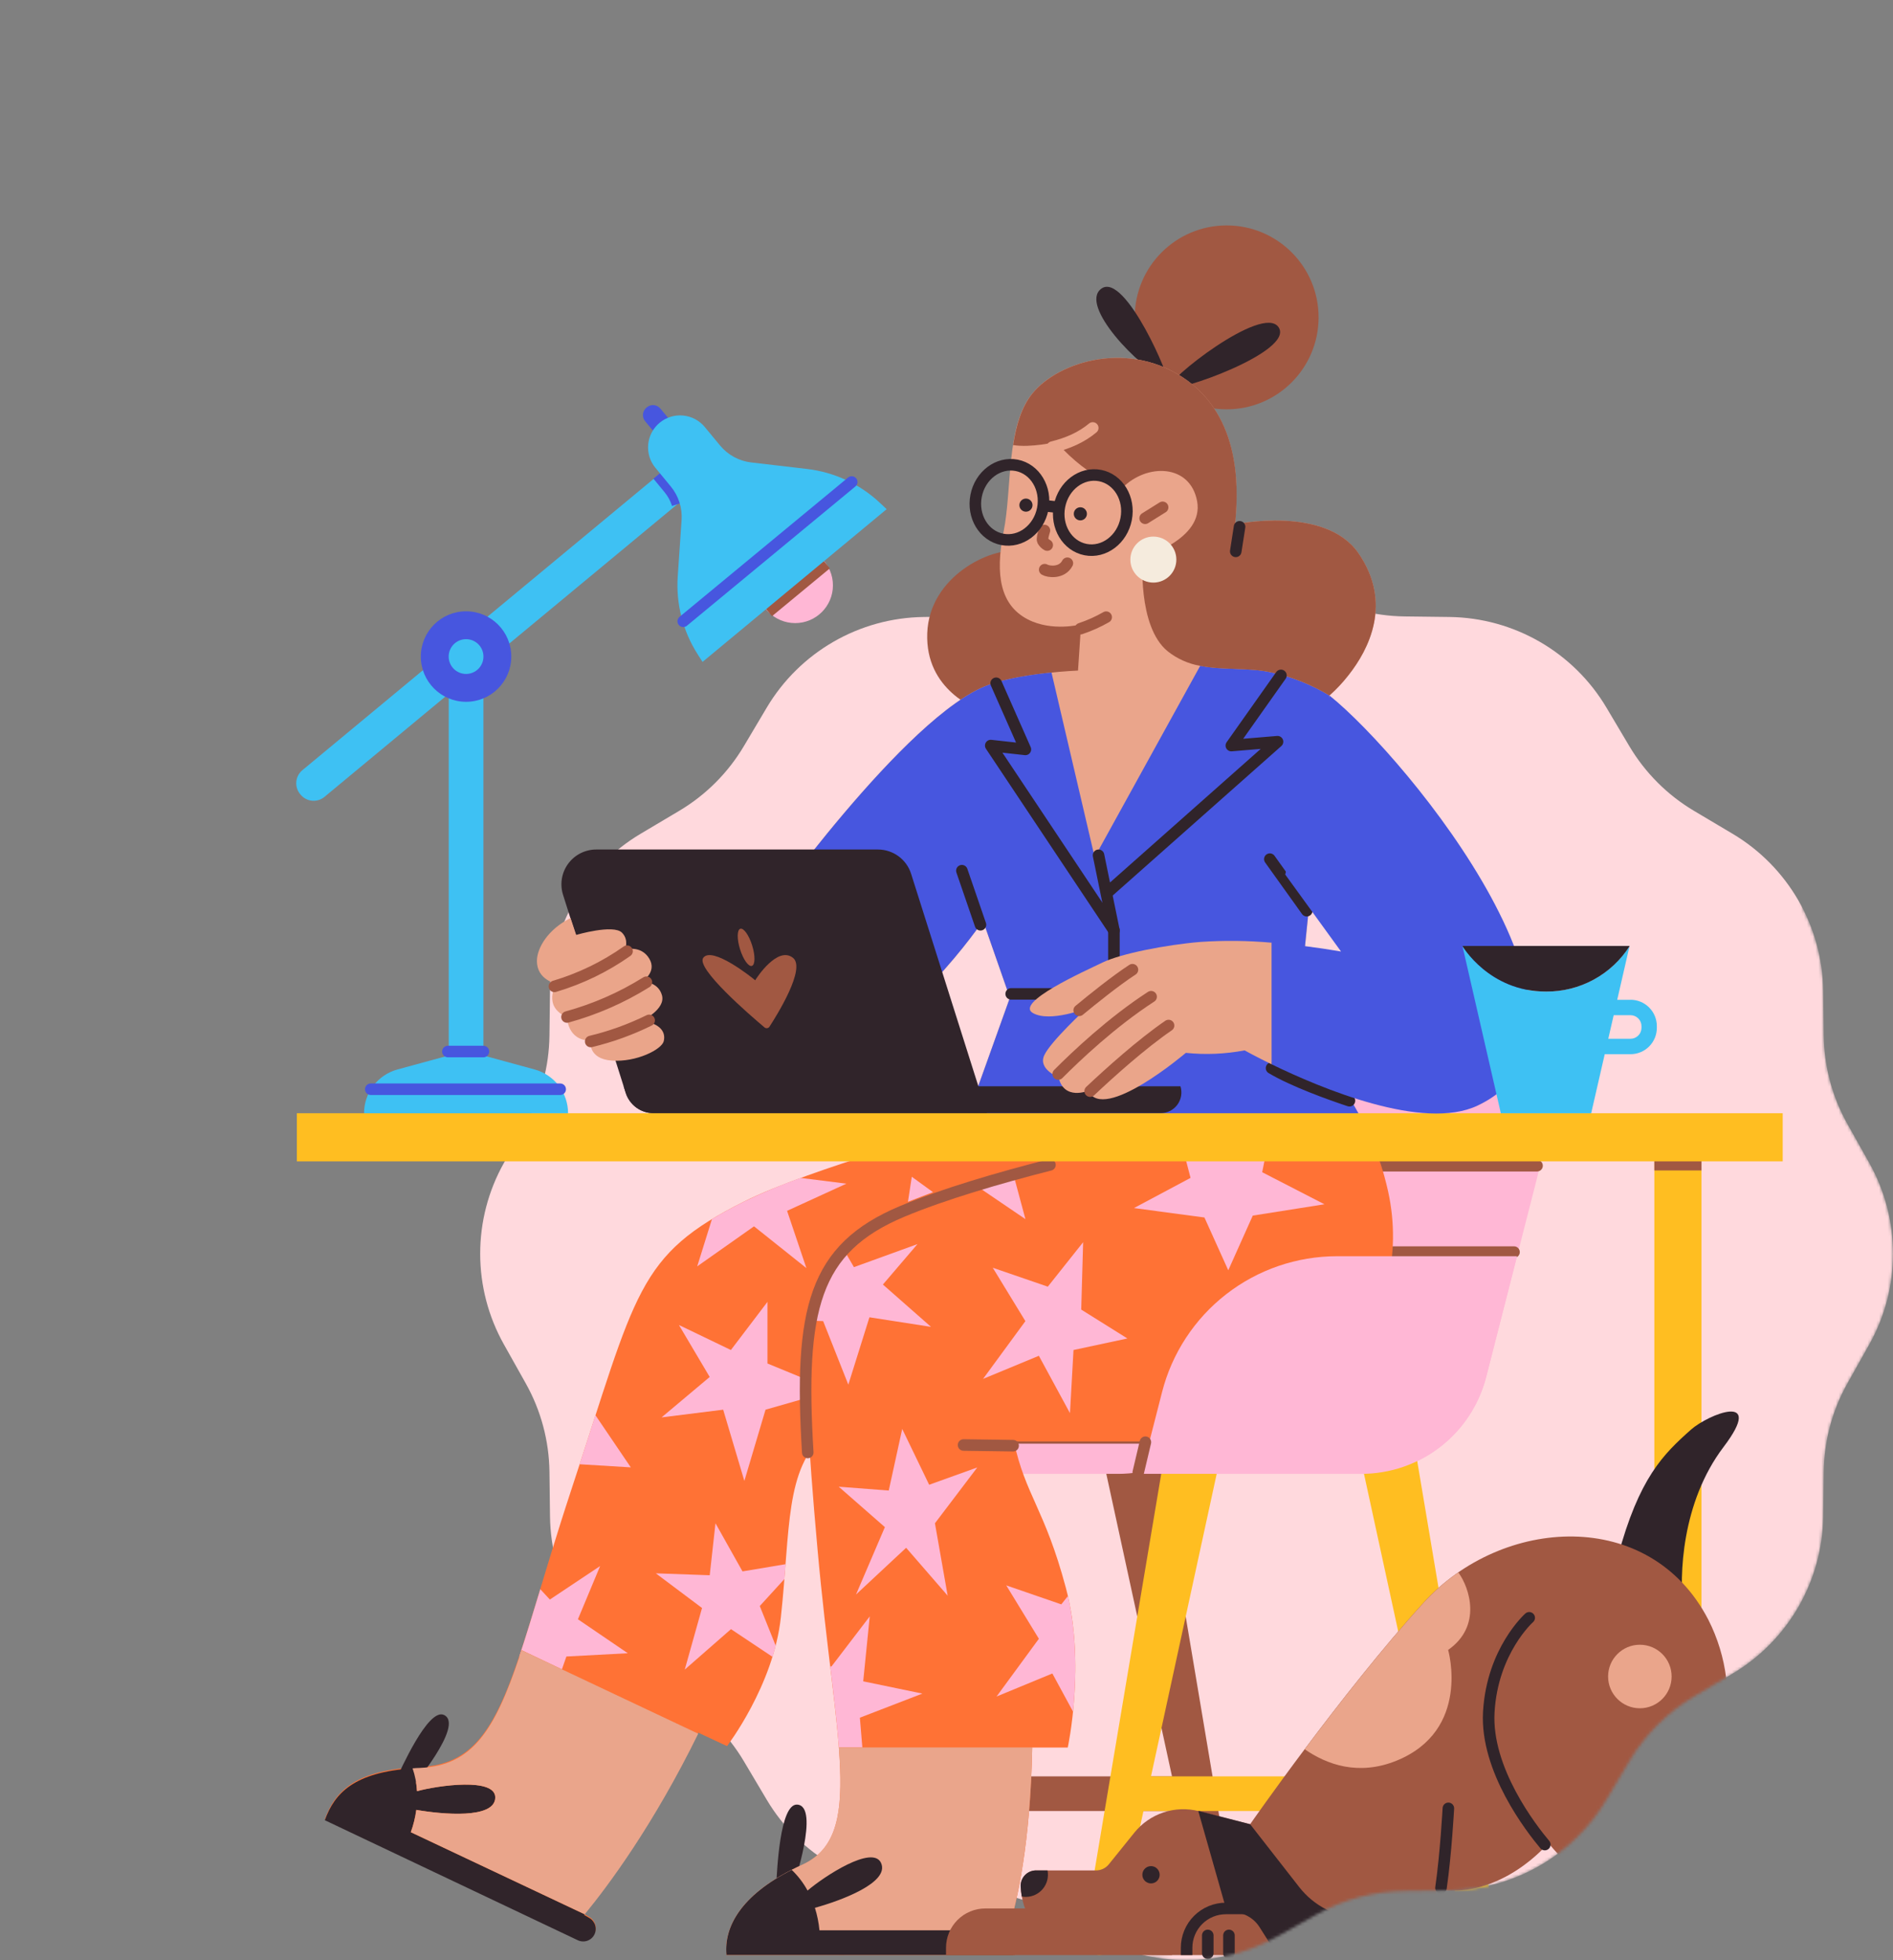 <svg xmlns="http://www.w3.org/2000/svg" fill="none" viewBox="0.24 0 656.08 679.25">
<rect x="0.24" y="0" width="656.08" height="679.25" fill="#808080" stroke="none"/>
<mask id="mask0_1889_11448" style="mask-type:alpha" maskUnits="userSpaceOnUse" x="0" y="0" width="657" height="680">
<path d="M380.069 197.808C399.587 186.859 423.398 186.859 442.916 197.808L456.447 205.397C465.825 210.654 476.349 213.474 487.075 213.605L502.587 213.796C524.965 214.073 545.586 225.979 557.015 245.22L564.938 258.558C570.42 267.789 578.128 275.497 587.358 280.979L600.697 288.902C619.938 300.331 631.843 320.952 632.12 343.329L632.312 358.842C632.448 369.587 635.271 380.122 640.519 389.47L648.109 403.001C653.492 412.582 656.321 423.409 656.321 434.424C656.321 445.44 653.492 456.267 648.109 465.848L640.519 479.378C635.271 488.726 632.448 499.262 632.312 510.007L632.12 525.519C631.843 547.897 619.938 568.517 600.697 579.947L587.358 587.869C578.128 593.352 570.42 601.06 564.938 610.29L557.014 623.629C545.586 642.87 524.965 654.775 502.587 655.052L487.075 655.244C476.349 655.375 465.825 658.195 456.447 663.451L442.916 671.041C423.398 681.99 399.587 681.99 380.069 671.041L366.538 663.451C357.16 658.195 346.635 655.375 335.91 655.244L320.398 655.052C298.02 654.775 277.399 642.87 265.97 623.629L258.047 610.29C252.565 601.06 244.857 593.352 235.626 587.869L222.288 579.946C203.047 568.517 191.142 547.897 190.864 525.519L190.672 510.007C190.537 499.262 187.714 488.726 182.466 479.378L174.876 465.848C169.494 456.267 166.664 445.44 166.664 434.424C166.664 423.409 169.494 412.582 174.876 403.001L182.466 389.47C187.714 380.122 190.537 369.587 190.672 358.842L190.865 343.329C191.142 320.952 203.047 300.331 222.288 288.902L235.627 280.979C244.857 275.497 252.565 267.789 258.047 258.558L265.971 245.22C277.399 225.979 298.02 214.073 320.398 213.796L335.91 213.605C346.635 213.474 357.16 210.654 366.538 205.397L380.069 197.808Z" fill="#FFD9DD"/>
<path d="M0.239 441.328V678.722H347.763H395.56C414.148 678.722 624.79 523.115 624.79 523.115V245.36L384.21 0L86.805 245.36L0.239 441.328Z" fill="#FFD9DD"/>
</mask>
<g mask="url(#mask0_1889_11448)">
<path d="M380.069 197.808C399.587 186.859 423.398 186.859 442.916 197.808L456.447 205.397C465.825 210.654 476.349 213.474 487.075 213.605L502.587 213.796C524.965 214.073 545.586 225.979 557.015 245.22L564.938 258.558C570.42 267.789 578.128 275.497 587.358 280.979L600.697 288.902C619.938 300.331 631.843 320.952 632.12 343.329L632.313 358.842C632.448 369.587 635.271 380.122 640.519 389.47L648.109 403.001C653.492 412.582 656.321 423.409 656.321 434.424C656.321 445.44 653.492 456.267 648.109 465.848L640.519 479.378C635.271 488.726 632.448 499.262 632.313 510.007L632.12 525.519C631.843 547.897 619.938 568.517 600.697 579.947L587.358 587.869C578.128 593.352 570.42 601.06 564.938 610.29L557.014 623.629C545.586 642.87 524.965 654.775 502.587 655.052L487.075 655.244C476.35 655.375 465.825 658.195 456.447 663.451L442.916 671.041C423.398 681.99 399.587 681.99 380.069 671.041L366.538 663.451C357.16 658.195 346.635 655.375 335.91 655.244L320.398 655.052C298.02 654.775 277.399 642.87 265.97 623.629L258.047 610.29C252.565 601.06 244.857 593.352 235.626 587.869L222.288 579.946C203.047 568.517 191.142 547.897 190.864 525.519L190.672 510.007C190.537 499.262 187.714 488.726 182.466 479.378L174.876 465.848C169.494 456.267 166.664 445.44 166.664 434.424C166.664 423.409 169.494 412.582 174.876 403.001L182.466 389.47C187.714 380.122 190.537 369.587 190.672 358.842L190.865 343.329C191.142 320.952 203.047 300.331 222.288 288.902L235.627 280.979C244.857 275.497 252.565 267.789 258.047 258.558L265.971 245.22C277.399 225.979 298.02 214.073 320.398 213.796L335.91 213.605C346.635 213.474 357.16 210.654 366.538 205.397L380.069 197.808Z" fill="#FFD9DD"/>
<path d="M472.084 510.718H302.914L305.775 499.371H380.033L408.355 388.609C412.213 373.522 420.984 360.148 433.285 350.597C445.585 341.047 460.715 335.862 476.287 335.862C514.394 335.862 542.277 371.78 532.826 408.697L515.325 477.134C512.869 486.739 507.286 495.252 499.457 501.333C491.627 507.414 481.997 510.716 472.084 510.718Z" fill="#FFB7D5"/>
<path d="M304.225 615.54V627.553H412.04V615.54H304.225Z" fill="#A15842"/>
<path d="M429.8 670.968L401.757 504.047H314.501L286.458 670.968C286.326 671.762 286.368 672.575 286.582 673.351C286.796 674.127 287.176 674.847 287.697 675.461C288.217 676.075 288.865 676.568 289.595 676.907C290.326 677.245 291.121 677.42 291.926 677.42C293.191 677.418 294.417 676.985 295.402 676.192C296.386 675.398 297.071 674.292 297.34 673.056L334.07 504.047H382.214L418.931 673.056C419.2 674.292 419.883 675.399 420.868 676.193C421.853 676.987 423.08 677.42 424.345 677.42C425.149 677.418 425.943 677.242 426.672 676.902C427.4 676.563 428.047 676.07 428.566 675.456C429.085 674.842 429.464 674.123 429.677 673.348C429.89 672.573 429.932 671.76 429.8 670.968Z" fill="#A15842"/>
<path d="M393.542 615.54V627.553H501.357V615.54H393.542Z" fill="#FFBE21"/>
<path d="M519.117 670.968L491.047 504.047H403.825L375.782 670.968C375.65 671.762 375.692 672.575 375.906 673.351C376.12 674.127 376.5 674.847 377.021 675.461C377.541 676.075 378.189 676.568 378.919 676.907C379.65 677.245 380.445 677.42 381.25 677.42C382.514 677.419 383.74 676.986 384.724 676.192C385.708 675.399 386.39 674.292 386.658 673.056L423.374 504.047H471.525L508.241 673.056C508.511 674.293 509.195 675.401 510.182 676.195C511.168 676.989 512.396 677.421 513.663 677.42C514.466 677.418 515.26 677.242 515.989 676.902C516.718 676.563 517.364 676.07 517.883 675.456C518.402 674.842 518.781 674.123 518.994 673.348C519.207 672.573 519.249 671.76 519.117 670.968Z" fill="#FFBE21"/>
<path d="M430.99 477.134L441.686 435.303H370.8C356.9 435.303 343.394 439.93 332.414 448.455C321.434 456.979 313.604 468.916 310.158 482.382L302.914 510.718H387.742C397.656 510.717 407.288 507.416 415.119 501.335C422.95 495.254 428.534 486.74 430.99 477.134Z" fill="#FFB7D5"/>
<path d="M307.524 498.26H397.52" stroke="#A15842" stroke-width="4" stroke-linecap="round" stroke-linejoin="round"/>
<path d="M380.352 497.841L396.123 436.181" stroke="#A15842" stroke-width="4" stroke-linecap="round" stroke-linejoin="round"/>
<path d="M524.97 433.873H482.4" stroke="#A15842" stroke-width="4" stroke-linecap="round" stroke-linejoin="round"/>
<path d="M532.952 403.941H478.409" stroke="#A15842" stroke-width="4" stroke-linecap="round" stroke-linejoin="round"/>
<path d="M334.277 390.425C334.277 390.425 280.911 404.958 258.243 416.299C220.868 434.983 220.994 447.315 198.206 516.352C177.167 580.154 174.852 611.077 145.831 612.301C123.675 613.232 116.411 620.482 112.82 630.42L200.494 672.018C201.499 672.494 202.647 672.567 203.705 672.224C204.762 671.88 205.648 671.145 206.181 670.169C206.724 669.172 206.856 668.002 206.549 666.909C206.242 665.815 205.521 664.885 204.538 664.316L202.695 663.252C210.844 653.381 226.561 632.349 242.232 600.401L252.21 605.057C252.21 605.057 268.326 584.111 270.881 560.352C274.206 529.668 272.211 508.989 286.226 496.983L449.655 390.398L334.277 390.425Z" fill="#FF7235"/>
<path d="M137.217 617.23C138.953 613.618 148.598 591.614 154.146 594.275C161.363 597.734 142.632 619.824 142.632 619.824L137.217 617.23Z" fill="#30242A"/>
<path d="M112.813 630.732L200.487 672.324C201.502 672.809 202.665 672.881 203.732 672.526C204.8 672.172 205.688 671.417 206.211 670.422C206.734 669.426 206.852 668.267 206.538 667.187C206.225 666.107 205.506 665.19 204.531 664.629L202.689 663.564L202.875 663.338L142.612 634.889C143.515 632.388 144.148 629.797 144.501 627.16C153.52 628.723 171.772 630.406 171.865 622.883C171.965 615.873 152.03 618.686 144.747 620.668C144.59 617.974 144.066 615.313 143.191 612.76C123.096 614.143 116.258 621.194 112.813 630.732Z" fill="#30242A"/>
<path d="M258.243 416.299C254.045 418.394 250.327 420.41 246.995 422.432L241.88 438.815L261.568 424.946L279.72 439.42L273.029 419.578L293.589 410.16L277.698 408.164C271.073 410.528 264.579 413.244 258.243 416.299Z" fill="#FFB7D5"/>
<path d="M316.251 407.772L314.921 416.439L323.594 413.106L316.251 407.772Z" fill="#FFB7D5"/>
<path d="M266.224 451.127L253.553 467.802L235.541 459.135L246.21 477.141L229.534 491.149L250.879 488.482L258.223 513.166L265.559 488.482L288.906 481.81L266.224 472.472V451.127Z" fill="#FFB7D5"/>
<path d="M194.986 578.451L196.543 574.008L217.828 572.877L200.534 561.104L208.236 542.659L190.816 554.273L187.49 550.681C184.829 559.441 182.475 567.243 180.173 574.101H180.28C180.532 573.349 180.785 572.591 181.038 571.819L194.986 578.451Z" fill="#FFB7D5"/>
<path d="M194.986 578.451L181.018 571.846C180.765 572.618 180.512 573.376 180.26 574.127C171.819 599.27 164.13 611.842 145.844 612.613C144.946 612.613 144.082 612.7 143.23 612.76C144.106 615.313 144.63 617.974 144.787 620.668C152.104 618.673 172.005 615.873 171.905 622.883C171.799 630.406 153.56 628.723 144.541 627.16C144.181 629.797 143.541 632.388 142.632 634.889L202.895 663.338C211.09 653.361 226.674 632.435 242.226 600.754L194.986 578.451Z" fill="#EAA58B"/>
<path d="M248.212 527.839L246.216 545.852L227.539 545.187L243.549 557.199L237.563 578.544L253.586 564.529L267.987 574.134C268.386 572.861 268.752 571.573 269.085 570.27L263.564 556.521L272.118 547.149C272.257 545.406 272.39 543.69 272.517 542.02L257.577 544.515L248.212 527.839Z" fill="#FFB7D5"/>
<path d="M206.607 490.398C204.924 495.599 203.114 501.246 201.119 507.386L218.865 508.47L206.607 490.398Z" fill="#FFB7D5"/>
<path d="M269.271 652.895C269.55 648.904 270.421 624.892 276.554 625.324C284.536 625.883 275.257 653.314 275.257 653.314L269.271 652.895Z" fill="#30242A"/>
<path d="M416.995 391.402C416.995 391.402 350.287 403.774 313.597 419.113C276.554 434.604 276.913 462.115 283.578 536.845C289.565 603.747 300.26 636.233 278.257 646.237C258.076 655.416 251.066 666.923 252.023 677.446H351.364C351.924 677.446 352.479 677.336 352.996 677.122C353.513 676.907 353.983 676.593 354.379 676.197C354.775 675.801 355.089 675.331 355.303 674.814C355.518 674.297 355.628 673.742 355.628 673.182C355.628 672.052 355.179 670.967 354.379 670.168C353.58 669.368 352.495 668.919 351.364 668.919H349.688C352.821 658.669 357.364 638.661 357.989 605.549H370.308C370.308 605.549 376.64 576.283 369.643 550.182C362.326 522.837 355.635 518.168 351.637 499.49H411.415C457.064 499.49 491.233 457.266 481.303 412.714C478.203 398.792 473.707 391.429 473.707 391.429L416.995 391.402Z" fill="#FF7235"/>
<path d="M375.636 430.447L363.39 445.852L344.32 439.3L355.621 457.798L340.948 477.813L360.291 469.804L371.073 489.679L372.297 467.802L390.974 463.805L374.971 453.794L375.636 430.447Z" fill="#FFB7D5"/>
<path d="M348.99 549.364L360.297 567.862L345.624 587.876L364.967 579.894L372.137 593.111C373.188 582.841 373.707 567.649 370.355 553.062L368.066 555.942L348.99 549.364Z" fill="#FFB7D5"/>
<path d="M299.116 605.523L298.258 595.213L319.916 586.858L299.416 582.608L301.677 560.106L288.374 577.513L287.975 577.347C289.252 588.089 290.369 597.474 290.995 605.596V605.523H299.116Z" fill="#FFB7D5"/>
<path d="M351.364 668.892H349.688C352.821 658.642 357.364 638.634 357.989 605.523H290.975V605.583C291.028 606.248 291.075 606.913 291.121 607.578C291.121 607.638 291.121 607.705 291.121 607.765C292.511 628.551 290.243 640.71 278.231 646.171C258.05 655.35 251.039 666.857 251.997 677.38H351.364C352.495 677.38 353.58 676.93 354.379 676.131C355.179 675.331 355.628 674.247 355.628 673.116C355.628 671.985 355.179 670.901 354.379 670.101C353.58 669.302 352.495 668.852 351.364 668.852V668.892Z" fill="#EAA58B"/>
<path d="M440.309 393.125L409.665 395.839L412.858 408.158L393.256 418.614L417.674 421.88L425.935 440.178L434.429 421.228L459.266 417.304L437.695 406.196L440.309 393.125Z" fill="#FFB7D5"/>
<path d="M294.254 479.808L301.571 456.461L322.916 459.787L306.24 445.114L318.213 431.106L296.203 439.087L292.684 433.054C287.024 439.467 283.605 447.429 281.776 457.665L285.527 457.785L294.254 479.808Z" fill="#FFB7D5"/>
<path d="M351.364 406.568C346.861 407.818 342.378 409.129 338.001 410.479L355.635 422.452L351.364 406.568Z" fill="#FFB7D5"/>
<path d="M322.271 514.496L312.932 495.153L308.262 516.498L290.922 515.168L306.925 529.176L296.921 552.523L314.289 536.333L328.683 552.929L324.273 527.839L338.946 508.496L322.271 514.496Z" fill="#FFB7D5"/>
<path d="M282.674 661.09C291.494 658.656 308.708 652.39 305.595 645.545C302.695 639.16 285.867 650.201 280.126 655.117C278.677 652.458 276.826 650.04 274.639 647.947C257.225 656.813 251.112 667.549 252.023 677.42H351.364C352.495 677.42 353.58 676.97 354.379 676.171C355.179 675.371 355.628 674.287 355.628 673.156C355.628 672.025 355.179 670.941 354.379 670.141C353.58 669.342 352.495 668.892 351.364 668.892H284.25C284.001 666.243 283.472 663.628 282.674 661.09Z" fill="#30242A"/>
<path d="M351.364 500.96L334.19 500.721" stroke="#A15842" stroke-width="4" stroke-miterlimit="10" stroke-linecap="round"/>
<path d="M364.135 403.655C346.342 408.191 327.326 413.758 312.918 419.771C282.188 432.642 277.206 453.767 280.193 503.308" stroke="#A15842" stroke-width="4" stroke-miterlimit="10" stroke-linecap="round"/>
<path d="M589.943 399.763H573.606V677.419H589.943V399.763Z" fill="#FFBE21"/>
<path d="M589.943 403.581H573.606" stroke="#A15842" stroke-width="4" stroke-miterlimit="10"/>
<path d="M352.954 190.978C343.642 189.647 322.31 199.658 321.605 219.446C320.9 239.235 338.567 245.594 341.394 247.01L382.387 240.645L385.214 195.414L352.954 190.978Z" fill="#A15842"/>
<path d="M425.376 141.836C442.973 141.836 457.237 127.571 457.237 109.975C457.237 92.379 442.973 78.114 425.376 78.114C407.78 78.114 393.515 92.379 393.515 109.975C393.515 127.571 407.78 141.836 425.376 141.836Z" fill="#A15842"/>
<path d="M404.71 131.885C406.652 132.783 390.296 93.971 381.948 100.024C374.093 105.738 394.846 127.335 404.71 131.885Z" fill="#30242A"/>
<path d="M405.615 134.26C407.397 136.388 449.129 121.788 443.355 113.367C437.835 105.266 403.832 132.125 405.615 134.26Z" fill="#30242A"/>
<path d="M461.015 241.004C461.015 241.004 489.032 217.657 470.993 191.643C459.512 175.06 428.296 181.665 428.296 181.665C429.055 172.559 431.529 146.326 411.8 131.912C392.072 117.498 367.042 125.087 357.923 136.461C348.804 147.836 351.098 169.087 348.065 184.259C345.032 199.432 347.054 209.748 356.406 214.604C364.914 219.021 374.924 216.353 374.924 216.353L373.86 232.364C373.86 232.364 354.57 233.089 342.751 237.366C314.269 247.675 264.229 318.382 264.229 318.382C232.88 317.051 203.527 315.721 203.527 315.721L218.872 361.085C218.872 361.085 257.557 373.756 285.574 366.406C313.996 358.963 340.941 319.047 340.941 319.047L350.254 345.726L334.243 390.418H473.66L450.313 349.059C454.351 312.382 461.015 241.004 461.015 241.004Z" fill="#EAA58B"/>
<path d="M416.217 230.701L379.634 297.037L364.668 233.029C358.089 233.694 349.322 234.984 342.817 237.339C314.269 247.675 264.229 318.382 264.229 318.382C232.88 317.051 203.527 315.721 203.527 315.721L218.872 361.085C218.872 361.085 257.557 373.756 285.574 366.406C313.996 358.963 340.941 319.047 340.941 319.047L350.254 345.726L334.243 390.418H473.66L450.313 349.065C454.304 312.375 460.956 240.997 460.956 240.997C454.779 237.237 448.016 234.539 440.948 233.015C432.986 231.219 424.232 232.29 416.217 230.701Z" fill="#4756DF"/>
<path d="M226.761 385.755H342.285L316.018 302.797C315.246 300.352 313.715 298.217 311.647 296.701C309.579 295.186 307.081 294.369 304.518 294.369H206.886C204.989 294.368 203.118 294.815 201.426 295.672C199.734 296.53 198.268 297.775 197.148 299.306C196.027 300.836 195.283 302.61 194.977 304.482C194.671 306.354 194.811 308.272 195.385 310.08L217.096 378.685C217.747 380.737 219.035 382.528 220.773 383.8C222.51 385.071 224.608 385.756 226.761 385.755Z" fill="#30242A"/>
<path d="M243.975 331.898C247.041 327.707 260.95 338.775 261.974 339.687C262.506 338.775 269.75 327.714 275.058 331.898C279.667 335.529 269.537 351.752 266.843 355.89C266.73 356.015 266.592 356.115 266.438 356.184C266.284 356.253 266.117 356.288 265.948 356.288C265.78 356.288 265.613 356.253 265.459 356.184C265.305 356.115 265.167 356.015 265.054 355.89C260.138 351.752 241.314 335.529 243.975 331.898Z" fill="#A15842"/>
<path d="M260.828 334.703C261.989 334.341 262.033 331.168 260.926 327.615C259.82 324.062 257.982 321.475 256.821 321.837C255.66 322.198 255.616 325.372 256.722 328.925C257.829 332.478 259.667 335.065 260.828 334.703Z" fill="#A15842"/>
<path d="M409.366 376.416C409.7 377.49 409.778 378.626 409.593 379.735C409.407 380.844 408.964 381.893 408.299 382.799C407.634 383.705 406.765 384.443 405.762 384.951C404.76 385.46 403.652 385.726 402.528 385.729H226.761C224.608 385.729 222.51 385.044 220.773 383.773C219.035 382.502 217.747 380.71 217.096 378.658L216.378 376.39L409.366 376.416Z" fill="#30242A"/>
<path d="M618.092 385.755H103.121V402.431H618.092V385.755Z" fill="#FFBE21"/>
<path d="M515.319 477.134L526.014 435.303H463.623C449.723 435.303 436.219 439.931 425.24 448.455C414.261 456.98 406.432 468.916 402.987 482.382L395.737 510.718H472.064C481.979 510.717 491.612 507.416 499.444 501.336C507.276 495.255 512.861 486.74 515.319 477.134Z" fill="#FFB7D5"/>
<path d="M397.214 499.75L394.746 510.179" stroke="#A15842" stroke-width="4" stroke-linecap="round" stroke-linejoin="round"/>
<path d="M197.966 318.122C190.204 322 186.326 328.465 186.326 332.995C186.326 339.607 193.057 340.85 193.057 340.85C193.057 340.85 188.035 348.746 196.769 352.451C196.769 352.451 196.769 360.579 204.904 360.579C204.904 360.579 203.826 366.918 212.314 367.517C220.801 368.115 229.534 363.685 230.273 360.818C231.117 357.433 228.836 354.599 222.677 353.701C222.677 353.701 230.991 349.817 229.674 344.915C228.357 340.012 222.737 340.125 222.737 340.125C222.737 340.125 228.118 336.899 225.244 332.144C222.371 327.388 216.876 329.037 216.876 329.037C216.876 329.037 218.313 325.712 215.799 323.177C212.806 320.184 199.935 323.962 199.935 323.962L197.966 318.122Z" fill="#EAA58A"/>
<path d="M204.964 360.892C211.968 359.213 218.763 356.758 225.224 353.575" stroke="#A15842" stroke-width="4" stroke-miterlimit="10" stroke-linecap="round"/>
<path d="M196.749 352.411C206.46 349.748 215.732 345.686 224.273 340.352" stroke="#A15842" stroke-width="4" stroke-miterlimit="10" stroke-linecap="round"/>
<path d="M192.392 341.795C201.391 339.133 209.894 335.014 217.562 329.603" stroke="#A15842" stroke-width="4" stroke-miterlimit="10" stroke-linecap="round"/>
<path d="M471.026 191.643C459.545 175.06 428.33 181.665 428.33 181.665C429.088 172.559 431.562 146.326 411.834 131.912C392.105 117.498 367.075 125.087 357.956 136.461C354.244 141.117 352.429 147.383 351.371 154.221C357.424 155.239 366.304 153.157 366.304 153.157C378.443 166.812 389.318 168.981 389.318 168.981C397.812 160.487 412.712 160.766 415.133 173.637C417.647 187 396.302 193.006 396.302 193.006C396.302 193.006 394.307 217.018 404.949 225.692C408.216 228.281 412.078 230.012 416.184 230.727C424.166 232.317 432.952 231.246 440.974 233.029C448.043 234.553 454.806 237.251 460.982 241.011C463.419 238.863 465.646 236.489 467.634 233.92C474.631 225.047 482.999 208.937 471.026 191.643Z" fill="#A15842"/>
<path d="M378.968 148.288C374.977 151.614 370.321 153.609 364.96 154.939" stroke="#EAA58B" stroke-width="4" stroke-miterlimit="10" stroke-linecap="round"/>
<path d="M374.705 217.85C377.802 216.817 380.79 215.48 383.624 213.859" stroke="#A15842" stroke-width="4" stroke-miterlimit="10" stroke-linecap="round"/>
<path d="M397.12 179.59L403.187 175.799" stroke="#A15842" stroke-width="4" stroke-miterlimit="10" stroke-linecap="round"/>
<path d="M362.313 197.396C363.57 198.175 368.299 198.78 370.175 195.168" stroke="#A15842" stroke-width="4" stroke-miterlimit="10" stroke-linecap="round"/>
<path d="M374.671 180.328C375.928 180.328 376.946 179.31 376.946 178.054C376.946 176.797 375.928 175.779 374.671 175.779C373.415 175.779 372.397 176.797 372.397 178.054C372.397 179.31 373.415 180.328 374.671 180.328Z" fill="#30242A"/>
<path d="M355.814 177.315C357.071 177.315 358.089 176.297 358.089 175.04C358.089 173.784 357.071 172.766 355.814 172.766C354.558 172.766 353.539 173.784 353.539 175.04C353.539 176.297 354.558 177.315 355.814 177.315Z" fill="#30242A"/>
<path d="M362.22 183.827C361.767 185.257 361.375 186.814 361.634 187.333C361.991 187.99 362.532 188.529 363.191 188.882" stroke="#A15842" stroke-width="4" stroke-miterlimit="10" stroke-linecap="round"/>
<path d="M399.974 201.879C404.375 201.879 407.943 198.312 407.943 193.911C407.943 189.51 404.375 185.942 399.974 185.942C395.573 185.942 392.005 189.51 392.005 193.911C392.005 198.312 395.573 201.879 399.974 201.879Z" fill="#F5EBDD"/>
<path d="M361.64 176.319C363.018 169.234 358.965 162.484 352.586 161.242C346.207 160.001 339.918 164.739 338.54 171.825C337.161 178.911 341.215 185.661 347.594 186.902C353.972 188.143 360.261 183.405 361.64 176.319Z" stroke="#30242A" stroke-width="4" stroke-miterlimit="10" stroke-linecap="round"/>
<path d="M390.541 179.863C391.92 172.777 387.866 166.027 381.487 164.786C375.108 163.545 368.819 168.283 367.441 175.369C366.062 182.454 370.116 189.205 376.495 190.446C382.874 191.687 389.162 186.949 390.541 179.863Z" stroke="#30242A" stroke-width="4" stroke-miterlimit="10" stroke-linecap="round"/>
<path d="M362.187 175.247L366.783 175.739" stroke="#30242A" stroke-width="4" stroke-miterlimit="10" stroke-linecap="round"/>
<path d="M429.853 182.543L428.529 191.057" stroke="#30242A" stroke-width="4" stroke-miterlimit="10" stroke-linecap="round"/>
<path d="M333.611 301.706L340.05 320.444" stroke="#30242A" stroke-width="4" stroke-linecap="round" stroke-linejoin="round"/>
<path d="M367.627 344.396H350.699" stroke="#30242A" stroke-width="4" stroke-linecap="round" stroke-linejoin="round"/>
<path d="M380.971 296.372L386.305 322.386V346.398" stroke="#30242A" stroke-width="4" stroke-linecap="round" stroke-linejoin="round"/>
<path d="M345.491 236.76L355.622 259.682L343.615 258.351L386.305 322.386" stroke="#30242A" stroke-width="4" stroke-linecap="round" stroke-linejoin="round"/>
<path d="M444.194 234.033L426.999 258.351L443.01 257.014L384.303 309.043" stroke="#30242A" stroke-width="4" stroke-linecap="round" stroke-linejoin="round"/>
<path d="M453.133 315.575L440.342 297.708" stroke="#30242A" stroke-width="4" stroke-linecap="round" stroke-linejoin="round"/>
<path d="M467.933 381.425C460.969 379.104 448.471 374.621 440.934 370.117" stroke="#30242A" stroke-width="4" stroke-linecap="round" stroke-linejoin="round"/>
<path d="M275.836 215.914C283.062 215.914 288.919 210.057 288.919 202.831C288.919 195.605 283.062 189.747 275.836 189.747C268.61 189.747 262.752 195.605 262.752 202.831C262.752 210.057 268.61 215.914 275.836 215.914Z" fill="#FFB7D5"/>
<path d="M236.733 150.762L229.115 141.577C227.943 140.163 225.846 139.968 224.432 141.14L224.269 141.276C222.855 142.449 222.659 144.545 223.832 145.959L231.449 155.144C232.622 156.558 234.718 156.754 236.132 155.581L236.296 155.445C237.71 154.273 237.905 152.176 236.733 150.762Z" fill="#4756DF"/>
<path d="M250.434 161.924L242.771 152.678L105.037 266.885C103.836 267.882 103.08 269.315 102.935 270.869C102.791 272.424 103.269 273.972 104.266 275.173L104.419 275.359C104.912 275.954 105.517 276.445 106.2 276.806C106.883 277.166 107.63 277.389 108.399 277.461C109.168 277.532 109.944 277.452 110.682 277.224C111.42 276.995 112.105 276.624 112.7 276.131L155.762 240.412V365.747H167.781V230.435L250.434 161.924Z" fill="#3EC1F3"/>
<path d="M228.237 164.584L232.075 169.24C233.412 170.856 234.428 172.711 235.068 174.708" stroke="#4756DF" stroke-width="4" stroke-miterlimit="10"/>
<path d="M161.768 243.186C170.427 243.186 177.446 236.166 177.446 227.508C177.446 218.849 170.427 211.83 161.768 211.83C153.11 211.83 146.091 218.849 146.091 227.508C146.091 236.166 153.11 243.186 161.768 243.186Z" fill="#4756DF"/>
<path d="M161.768 233.534C165.097 233.534 167.795 230.836 167.795 227.508C167.795 224.18 165.097 221.482 161.768 221.482C158.44 221.482 155.742 224.18 155.742 227.508C155.742 230.836 158.44 233.534 161.768 233.534Z" fill="#3EC1F3"/>
<path d="M286.578 195.401L266.524 211.977" stroke="#A15842" stroke-width="4" stroke-miterlimit="10"/>
<path d="M260.597 160.247C256.38 159.752 252.516 157.651 249.808 154.381L244.487 147.949C242.606 145.684 239.904 144.259 236.973 143.986C234.042 143.713 231.123 144.614 228.856 146.492C227.734 147.422 226.807 148.564 226.126 149.853C225.446 151.141 225.026 152.552 224.891 154.002C224.756 155.453 224.908 156.917 225.338 158.309C225.768 159.701 226.469 160.995 227.399 162.116L232.72 168.568C235.417 171.829 236.757 176.001 236.465 180.222L235.135 199.671C234.476 209.187 236.891 218.664 242.026 226.703L243.729 229.364L307.537 176.437L305.249 174.289C298.304 167.755 289.443 163.625 279.973 162.509L260.597 160.247Z" fill="#3EC1F3"/>
<path d="M167.781 365.747H155.762L137.996 370.59C134.669 371.497 131.733 373.474 129.641 376.214C127.548 378.955 126.415 382.307 126.415 385.755H197.121C197.121 382.306 195.987 378.953 193.893 376.212C191.799 373.472 188.862 371.496 185.534 370.59L167.781 365.747Z" fill="#3EC1F3"/>
<path d="M295.431 167.025L237.037 215.289" stroke="#4756DF" stroke-width="4" stroke-miterlimit="10" stroke-linecap="round"/>
<path d="M155.469 364.37H167.781" stroke="#4756DF" stroke-width="4" stroke-miterlimit="10" stroke-linecap="round"/>
<path d="M128.75 377.441H194.387" stroke="#4756DF" stroke-width="4" stroke-miterlimit="10" stroke-linecap="round"/>
<path d="M583.599 557.416C582.269 546.109 582.934 520.726 597.608 501.384C612.281 482.041 592.286 490.076 586.3 495.397C576.722 503.911 568.288 512.073 560.951 539.424L583.599 557.416Z" fill="#30242A"/>
<path d="M406.422 677.484H328.113V674.923C328.115 671.313 329.55 667.851 332.103 665.299C334.657 662.747 338.119 661.314 341.729 661.314H406.828L406.422 677.484Z" fill="#A15842"/>
<path d="M597.448 602.72L580.932 677.484H550.242V672.828C550.242 669.826 551.432 666.946 553.552 664.82C555.671 662.694 558.547 661.496 561.55 661.487C561.55 661.487 546.211 649.986 536.872 638.645C536.872 638.645 520.862 658.154 498.18 654.815L496.537 662.797C495.683 666.94 493.427 670.662 490.15 673.337C486.873 676.012 482.775 677.476 478.545 677.484H404.16C371.169 677.484 354.939 672.448 354.007 653.664C353.979 652.948 354.095 652.233 354.35 651.563C354.604 650.892 354.992 650.28 355.489 649.763C355.986 649.247 356.582 648.835 357.242 648.555C357.902 648.274 358.612 648.13 359.329 648.13H380.095C380.951 648.131 381.797 647.94 382.569 647.57C383.342 647.201 384.021 646.662 384.558 645.995L393.398 635.027C396.018 631.781 399.515 629.355 403.473 628.038C407.432 626.721 411.685 626.568 415.727 627.597L433.507 632.14C433.507 632.14 465.009 586.87 493.544 555.428C520.815 525.409 572.112 522.17 592.32 561.268C598.816 574.063 600.631 588.728 597.448 602.72Z" fill="#A15842"/>
<path d="M411.497 677.484V674.923C411.497 673.135 411.849 671.365 412.534 669.713C413.218 668.062 414.221 666.561 415.485 665.298C416.75 664.034 418.251 663.031 419.903 662.348C421.555 661.664 423.325 661.313 425.113 661.314H434.179" stroke="#30242A" stroke-width="4" stroke-miterlimit="10"/>
<path d="M535.635 639.177C530.979 633.637 515.088 613.236 516.226 593.282C517.443 571.93 530.234 560.596 530.234 560.596" stroke="#30242A" stroke-width="4" stroke-miterlimit="10" stroke-linecap="round"/>
<path d="M502.218 626.626C502.218 626.626 501.366 642.41 499.657 654.197" stroke="#30242A" stroke-width="4" stroke-miterlimit="10" stroke-linecap="round"/>
<path d="M566.252 670.653V676.819" stroke="#30242A" stroke-width="4" stroke-miterlimit="10" stroke-linecap="round"/>
<path d="M558.915 670.653V676.819" stroke="#30242A" stroke-width="4" stroke-miterlimit="10" stroke-linecap="round"/>
<path d="M426.17 670.653V676.819" stroke="#30242A" stroke-width="4" stroke-miterlimit="10" stroke-linecap="round"/>
<path d="M418.834 670.653V676.819" stroke="#30242A" stroke-width="4" stroke-miterlimit="10" stroke-linecap="round"/>
<path d="M399.158 652.64C397.501 652.64 396.158 651.297 396.158 649.64C396.158 647.984 397.501 646.64 399.158 646.64C400.815 646.64 402.158 647.984 402.158 649.64C402.158 651.297 400.815 652.64 399.158 652.64Z" fill="#30242A"/>
<path d="M415.528 627.537V627.457L433.534 632.113L415.754 627.57L415.528 627.537Z" fill="#30242A"/>
<path d="M459.84 661.613C465.055 664.274 472.425 669.482 471.813 677.371H442.852L436.766 667.773C435.771 666.203 434.396 664.91 432.768 664.013C431.14 663.116 429.312 662.646 427.454 662.644H425.518L415.594 627.737L415.741 627.584L433.52 632.127L450.542 653.931C453.047 657.136 456.22 659.757 459.84 661.613Z" fill="#30242A"/>
<path d="M502.138 571.724C502.138 571.724 510.193 599.607 484.178 610.137C470.988 615.458 460.033 611.42 452.431 606.146C463.918 590.847 479.117 571.371 493.551 555.461C497.17 551.479 501.236 547.928 505.67 544.878C509.607 550.239 513.918 563.503 502.138 571.724Z" fill="#EAA58B"/>
<path d="M568.587 591.945C562.507 591.945 557.578 587.016 557.578 580.936C557.578 574.857 562.507 569.928 568.587 569.928C574.667 569.928 579.595 574.857 579.595 580.936C579.595 587.016 574.667 591.945 568.587 591.945Z" fill="#EAA58B"/>
<path d="M359.302 648.13H363.293C363.513 649.243 363.484 650.391 363.208 651.491C362.932 652.591 362.416 653.617 361.697 654.494C360.978 655.372 360.073 656.079 359.049 656.566C358.024 657.053 356.904 657.306 355.77 657.31C355.301 657.309 354.834 657.265 354.373 657.176C354.17 656.015 354.039 654.842 353.981 653.664C353.952 652.948 354.069 652.233 354.323 651.563C354.578 650.892 354.965 650.28 355.462 649.763C355.959 649.247 356.555 648.835 357.215 648.555C357.875 648.274 358.585 648.13 359.302 648.13Z" fill="#30242A"/>
<path d="M441.007 326.663C432.799 325.928 424.546 325.836 416.324 326.39C404.564 327.354 388.753 330.434 382.401 333.507C376.048 336.58 351.724 347.429 358.275 351.067C364.262 354.393 376.82 349.391 376.82 349.391C376.82 349.391 364.288 360.912 362.133 365.734C359.978 370.556 367.102 373.264 367.102 373.264C368.978 381.498 377.372 377.96 377.372 377.96C382.66 389.207 411.228 364.836 411.228 364.836C418.025 365.542 424.889 365.253 431.602 363.978C431.602 363.978 435.221 366.007 441.027 368.827L441.007 326.663Z" fill="#EAA58A"/>
<path d="M512.379 383.088C565.744 357.739 488.387 263.027 461.015 241.004L445.677 303.043L465.02 329.722C456.546 328.259 448.444 327.255 441.007 326.663V368.827C457.942 377.062 493.528 392.068 512.379 383.088Z" fill="#4756DF"/>
<path d="M374.266 350.09C379.002 346.172 386.864 339.84 392.73 336.022" stroke="#A15842" stroke-width="4" stroke-miterlimit="10" stroke-linecap="round"/>
<path d="M399.196 345.38C385.567 354.207 373.148 366 367.002 372.173" stroke="#A15842" stroke-width="4" stroke-miterlimit="10" stroke-linecap="round"/>
<path d="M405.242 355.364C395.93 361.756 385.121 371.448 378.064 378.099" stroke="#A15842" stroke-width="4" stroke-miterlimit="10" stroke-linecap="round"/>
<path d="M565.345 351.779C566.354 351.781 567.32 352.182 568.034 352.895C568.747 353.609 569.148 354.575 569.15 355.584V356.149C569.148 357.158 568.747 358.124 568.034 358.838C567.32 359.551 566.354 359.952 565.345 359.954H545.743V351.779H565.345ZM565.345 346.458H541.14C541.045 346.458 540.951 346.477 540.864 346.513C540.776 346.55 540.697 346.603 540.63 346.671C540.563 346.738 540.51 346.818 540.475 346.906C540.439 346.994 540.421 347.088 540.422 347.183V364.577C540.422 364.767 540.497 364.95 540.632 365.085C540.767 365.219 540.95 365.295 541.14 365.295H565.345C566.545 365.295 567.734 365.058 568.842 364.598C569.951 364.139 570.958 363.465 571.805 362.615C572.653 361.765 573.325 360.757 573.782 359.648C574.24 358.538 574.474 357.349 574.471 356.149V355.564C574.471 353.143 573.51 350.822 571.798 349.111C570.087 347.399 567.766 346.438 565.345 346.438V346.458Z" fill="#3EC1F3"/>
<path d="M536.078 343.591C516.257 343.591 507.097 327.794 507.097 327.794L520.401 385.755H551.716L565.019 327.794C561.93 332.664 557.653 336.669 552.59 339.432C547.528 342.196 541.846 343.627 536.078 343.591Z" fill="#3EC1F3"/>
<path d="M536.078 343.591C541.852 343.634 547.543 342.206 552.613 339.442C557.683 336.678 561.966 332.67 565.059 327.794H507.097C507.097 327.794 516.257 343.591 536.078 343.591Z" fill="#30242A"/>
</g>
</svg>